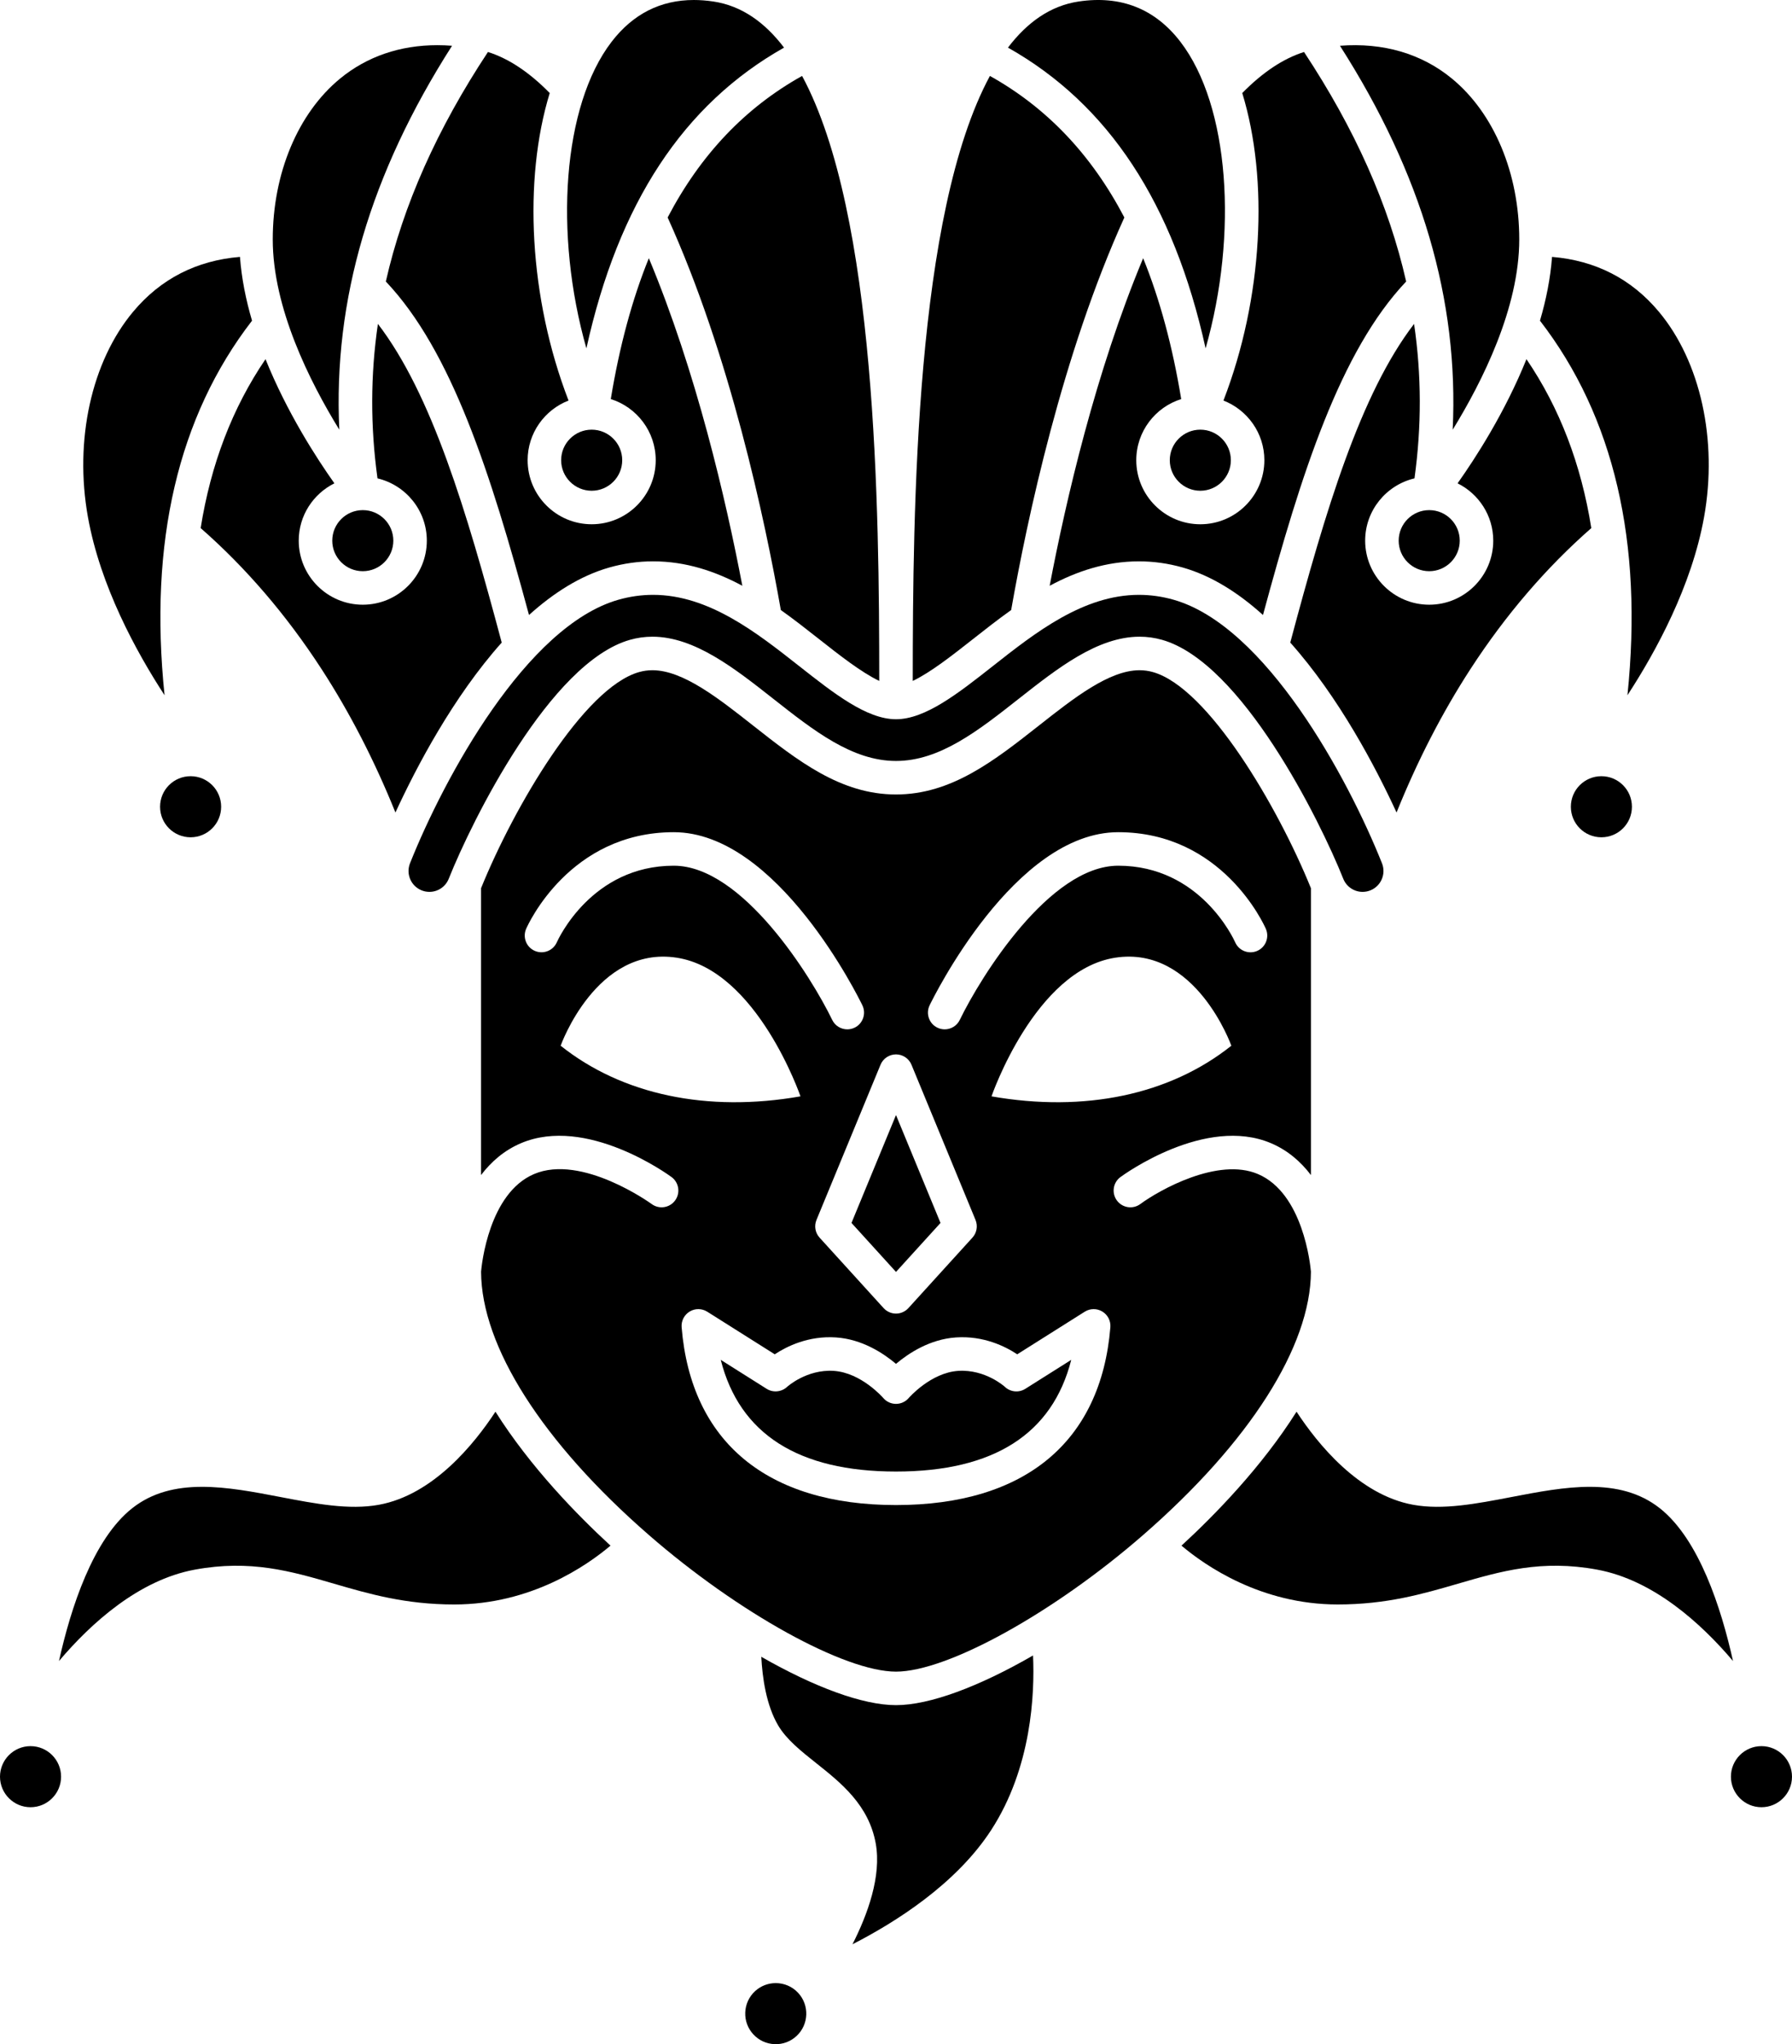 <?xml version="1.0" encoding="UTF-8" standalone="no"?>
<svg
   version="1.1"
   x="0px"
   y="0px"
   viewBox="0 0 427.882 488"
   xml:space="preserve"
   id="svg26"
   sodipodi:docname="Jester.svg"
   width="427.882"
   height="488"
   inkscape:version="1.3.2 (091e20e, 2023-11-25, custom)"
   xmlns:inkscape="http://www.inkscape.org/namespaces/inkscape"
   xmlns:sodipodi="http://sodipodi.sourceforge.net/DTD/sodipodi-0.dtd"
   xmlns="http://www.w3.org/2000/svg"
   xmlns:svg="http://www.w3.org/2000/svg"><defs
     id="defs26" /><sodipodi:namedview
     id="namedview26"
     pagecolor="#ffffff"
     bordercolor="#666666"
     borderopacity="1.0"
     inkscape:showpageshadow="2"
     inkscape:pageopacity="0.0"
     inkscape:pagecheckerboard="0"
     inkscape:deskcolor="#d1d1d1"
     inkscape:zoom="1.349183"
     inkscape:cx="213.83311"
     inkscape:cy="304.99939"
     inkscape:window-width="1920"
     inkscape:window-height="1009"
     inkscape:window-x="1912"
     inkscape:window-y="-8"
     inkscape:window-maximized="1"
     inkscape:current-layer="svg26" /><g
     id="g25"
     transform="translate(0,-3.373761e-4)"><path
       d="m 133.985,109.864 c 0,4.021 3.271,7.292 7.292,7.292 4.021,0 7.292,-3.271 7.292,-7.292 0,-4.021 -3.271,-7.291 -7.292,-7.291 -4.021,0 -7.292,3.271 -7.292,7.291 z"
       id="path1" /><circle
       cx="45.511"
       cy="192.592"
       r="7.292"
       id="circle1" /><path
       d="M 187.21,11.369 C 182.595,5.293 177.043,1.37 170.364,0.365 c -1.612,-0.243 -3.177,-0.364 -4.691,-0.364 -7.961,0 -14.558,3.35 -19.656,9.997 -11.697,15.251 -13.774,45.849 -6.001,73.169 7.651,-34.658 23.183,-58.264 47.194,-71.798 z"
       id="path2" /><path
       d="m 126.313,146.817 c 5.853,-5.279 12.281,-9.386 19.19,-11.344 3.427,-0.973 6.933,-1.466 10.418,-1.466 7.86,0 14.891,2.379 21.327,5.831 -3.901,-20.487 -10.997,-51.106 -22.322,-78.198 -3.989,9.837 -7.012,21.028 -9.087,33.629 6.21,1.945 10.729,7.752 10.729,14.595 0,8.432 -6.86,15.292 -15.292,15.292 -8.432,0 -15.292,-6.86 -15.292,-15.292 0,-6.482 4.062,-12.022 9.768,-14.243 -9.431,-24.428 -10.846,-52.71 -4.491,-73.406 -4.845,-4.941 -9.789,-8.238 -14.749,-9.804 -12.143,18.369 -20.244,36.543 -24.385,54.793 15.705,16.574 25.028,45.718 34.186,79.613 z"
       id="path3" /><path
       d="m 76.73,159.657 c 6.804,10.472 12.723,21.988 17.689,34.311 4.966,-10.782 13.748,-27.538 25.378,-40.568 -8.446,-31.643 -16.736,-59.34 -29.563,-76.074 -1.788,12.209 -1.813,24.474 -0.097,36.876 6.741,1.594 11.777,7.647 11.777,14.868 0,8.432 -6.86,15.292 -15.292,15.292 -8.432,0 -15.292,-6.86 -15.292,-15.292 0,-5.996 3.478,-11.183 8.515,-13.687 -4.259,-6.002 -11.323,-16.918 -16.447,-29.64 -7.889,11.59 -13.058,25.06 -15.484,40.33 10.725,9.391 20.42,20.663 28.816,33.584 z"
       id="path4" /><path
       d="m 79.333,129.07 c 0,4.021 3.271,7.292 7.292,7.292 4.021,0 7.292,-3.271 7.292,-7.292 0,-4.019 -3.269,-7.289 -7.287,-7.291 -10e-4,0 -0.002,0 -0.003,0 -10e-4,0 -0.002,0 -0.003,0 -4.022,0.001 -7.291,3.271 -7.291,7.291 z"
       id="path5" /><path
       d="m 39.293,165.973 c -3.786,-36.519 3.219,-66.534 20.886,-89.42 -1.468,-4.979 -2.501,-10.106 -2.88,-15.226 -10.372,0.857 -18.941,5.239 -25.5,13.079 -9.954,11.899 -14.095,30.68 -10.807,49.015 2.954,16.47 11.5,32.131 18.301,42.552 z"
       id="path6" /><path
       d="m 107.938,10.925 c -1.191,-0.092 -2.365,-0.138 -3.523,-0.138 -8.88,0 -16.781,2.691 -23.203,7.966 -10.073,8.274 -16.086,22.633 -16.086,38.408 0,16.332 8.814,33.926 15.894,45.424 -1.495,-30.938 7.382,-61.114 26.918,-91.66 z"
       id="path7" /><path
       d="m 292.128,95.622 c 5.706,2.221 9.768,7.76 9.768,14.243 0,8.432 -6.86,15.292 -15.292,15.292 -8.432,0 -15.292,-6.86 -15.292,-15.292 0,-6.843 4.519,-12.65 10.729,-14.595 -2.075,-12.601 -5.098,-23.792 -9.087,-33.629 -11.326,27.092 -18.422,57.712 -22.322,78.199 6.437,-3.453 13.469,-5.832 21.329,-5.832 3.485,0 6.99,0.493 10.417,1.465 6.909,1.958 13.336,6.065 19.189,11.344 9.158,-33.894 18.481,-63.038 34.187,-79.612 -4.141,-18.251 -12.242,-36.425 -24.386,-54.793 -4.96,1.566 -9.904,4.863 -14.749,9.804 6.356,20.696 4.941,48.978 -4.491,73.406 z"
       id="path8" /><path
       d="m 346.863,102.586 c 7.08,-11.498 15.894,-29.092 15.894,-45.424 0,-15.775 -6.014,-30.134 -16.086,-38.408 -7.258,-5.963 -16.403,-8.625 -26.726,-7.829 19.535,30.546 28.411,60.722 26.918,91.661 z"
       id="path9" /><path
       d="m 286.605,117.156 c 4.021,0 7.292,-3.271 7.292,-7.292 0,-4.021 -3.271,-7.291 -7.292,-7.291 -4.021,0 -7.292,3.271 -7.292,7.291 0,4.02 3.271,7.292 7.292,7.292 z"
       id="path10" /><path
       d="m 287.867,83.167 c 7.773,-27.32 5.696,-57.918 -6.001,-73.169 -6.068,-7.912 -14.257,-11.154 -24.347,-9.633 -6.679,1.006 -12.231,4.929 -16.846,11.004 24.01,13.534 39.542,37.14 47.194,71.798 z"
       id="path11" /><path
       d="m 159.415,51.919 c 14.831,32.658 23.2,71.953 27.027,93.712 3.224,2.297 6.306,4.72 9.28,7.062 4.587,3.612 9.994,7.863 14.219,9.861 -0.02,-41.116 -0.62,-111.472 -18.424,-144.425 -13.577,7.572 -24.232,18.769 -32.102,33.79 z"
       id="path12" /><path
       d="m 333.966,129.07 c 0,4.021 3.271,7.292 7.292,7.292 4.021,0 7.292,-3.271 7.292,-7.292 0,-4.02 -3.27,-7.29 -7.289,-7.291 -0.001,0 -0.002,0 -0.003,0 -10e-4,0 -0.002,0 -0.003,0 -4.02,0.002 -7.289,3.272 -7.289,7.291 z"
       id="path13" /><path
       d="m 241.44,145.631 c 3.827,-21.759 12.196,-61.054 27.027,-93.712 -7.87,-15.02 -18.525,-26.217 -32.101,-33.79 -17.804,32.953 -18.404,103.309 -18.424,144.426 4.222,-1.996 9.621,-6.242 14.201,-9.848 2.979,-2.347 6.067,-4.776 9.297,-7.076 z"
       id="path14" /><path
       d="m 155.921,142.007 c -2.747,0 -5.518,0.391 -8.235,1.162 -21.995,6.235 -41.645,42.487 -49.788,62.924 -1.015,2.549 0.235,5.451 2.787,6.467 0.589,0.234 1.208,0.354 1.838,0.354 2.051,0 3.868,-1.23 4.626,-3.135 5.6,-14.04 24.284,-51.651 43.25,-57.029 1.78,-0.505 3.542,-0.75 5.387,-0.75 10.022,0 19.587,7.529 28.837,14.811 9.703,7.639 18.863,14.852 29.317,14.852 10.454,0 19.617,-7.214 29.318,-14.852 9.25,-7.282 18.813,-14.811 28.835,-14.811 1.845,0 3.607,0.245 5.387,0.749 18.968,5.378 37.652,42.99 43.251,57.029 0.76,1.905 2.576,3.136 4.627,3.136 0.63,0 1.25,-0.12 1.844,-0.356 2.547,-1.015 3.796,-3.917 2.78,-6.467 -8.143,-20.436 -27.792,-56.687 -49.786,-62.922 -2.718,-0.771 -5.489,-1.161 -8.235,-1.161 -13.3,0 -24.76,9.023 -34.871,16.983 -8.304,6.538 -16.146,12.713 -23.151,12.713 -7.005,0 -14.854,-6.181 -23.166,-12.724 -10.105,-7.957 -21.557,-16.973 -34.852,-16.973 z"
       id="path15" /><path
       d="m 388.589,165.973 c 6.801,-10.421 15.347,-26.083 18.301,-42.551 3.289,-18.335 -0.853,-37.116 -10.807,-49.015 -6.559,-7.84 -15.128,-12.222 -25.5,-13.079 -0.38,5.12 -1.412,10.247 -2.88,15.226 17.667,22.886 24.672,52.901 20.886,89.419 z"
       id="path16" /><path
       d="m 239.917,331.06 c -0.026,-0.023 -4.621,-4.208 -11.113,-3.797 -6.556,0.43 -11.753,6.396 -11.804,6.456 -0.76,0.903 -1.879,1.424 -3.06,1.424 -1.181,0 -2.3,-0.521 -3.06,-1.424 -0.042,-0.049 -5.224,-6.025 -11.804,-6.456 -6.475,-0.41 -11.087,3.774 -11.133,3.817 -1.329,1.235 -3.345,1.442 -4.879,0.473 l -10.969,-6.92 c 4.495,17.706 18.532,26.666 41.844,26.666 23.312,0 37.35,-8.96 41.844,-26.666 l -10.969,6.92 c -1.55,0.979 -3.57,0.775 -4.897,-0.493 z"
       id="path17" /><circle
       cx="382.371"
       cy="192.592"
       r="7.292"
       id="circle17" /><path
       d="m 313.014,303.578 c -0.141,-1.64 -1.868,-18.709 -12.643,-23.297 -9.538,-4.063 -23.515,3.789 -28.095,7.158 -1.78,1.309 -4.284,0.927 -5.592,-0.853 -1.308,-1.78 -0.927,-4.284 0.853,-5.592 0.822,-0.605 20.321,-14.737 35.969,-8.073 4.018,1.711 7.117,4.449 9.511,7.594 v -68.471 c -7.873,-19.429 -24.542,-47.861 -37.718,-51.597 -1.059,-0.3 -2.108,-0.446 -3.205,-0.446 -7.251,0 -15.708,6.658 -23.886,13.096 -10.821,8.52 -21.042,16.567 -34.267,16.567 -13.225,0 -23.443,-8.045 -34.262,-16.563 -8.184,-6.442 -16.642,-13.1 -23.893,-13.1 -1.097,0 -2.145,0.146 -3.205,0.446 -13.176,3.736 -29.843,32.167 -37.717,51.596 v 68.471 c 2.393,-3.144 5.492,-5.882 9.511,-7.594 15.647,-6.663 35.147,7.468 35.969,8.073 1.78,1.309 2.162,3.813 0.853,5.592 -1.308,1.779 -3.81,2.162 -5.59,0.854 -0.258,-0.188 -16.691,-12.018 -28.097,-7.159 -10.765,4.584 -12.498,21.625 -12.642,23.298 0.065,17.847 14.657,40.75 40.061,62.865 21.363,18.596 46.732,32.62 59.012,32.62 12.28,0 37.649,-14.023 59.012,-32.62 25.405,-22.114 39.997,-45.018 40.061,-62.865 z m -76.267,-41.849 c 0,0 10.352,-30.149 29.549,-33.102 19.198,-2.953 27.717,21.015 27.717,21.015 -14.691,11.7 -35.001,15.987 -57.266,12.087 z m -14.778,-21.735 c 0.815,-1.688 20.258,-41.327 45.04,-41.327 24.889,0 34.834,22.13 35.245,23.072 0.884,2.025 -0.042,4.382 -2.066,5.266 -2.022,0.884 -4.375,-0.038 -5.262,-2.057 -0.347,-0.781 -8.366,-18.282 -27.917,-18.282 -16.414,0 -32.878,26.571 -37.837,36.81 -0.691,1.426 -2.118,2.258 -3.604,2.258 -0.584,0 -1.178,-0.128 -1.739,-0.4 -1.989,-0.961 -2.821,-3.352 -1.86,-5.34 z m -8.028,11.718 c 1.62,0 3.08,0.977 3.697,2.474 l 15.292,37.051 c 0.59,1.43 0.303,3.072 -0.737,4.216 l -15.292,16.825 c -0.758,0.834 -1.833,1.31 -2.96,1.31 -1.127,0 -2.202,-0.476 -2.96,-1.31 l -15.292,-16.825 c -1.041,-1.145 -1.328,-2.787 -0.737,-4.216 l 15.292,-37.051 c 0.617,-1.498 2.077,-2.474 3.697,-2.474 z m -80.985,-26.761 c -0.895,2.015 -3.251,2.933 -5.271,2.043 -2.017,-0.888 -2.938,-3.235 -2.057,-5.255 0.411,-0.942 10.356,-23.072 35.245,-23.072 24.782,0 44.224,39.639 45.04,41.327 0.961,1.989 0.128,4.379 -1.86,5.341 -0.561,0.271 -1.154,0.4 -1.739,0.4 -1.486,0 -2.913,-0.831 -3.604,-2.258 -4.959,-10.238 -21.423,-36.81 -37.837,-36.81 -19.571,0 -27.586,17.538 -27.917,18.284 z m 0.912,24.691 c 0,0 8.52,-23.969 27.717,-21.015 19.198,2.954 29.549,33.102 29.549,33.102 -22.264,3.9 -42.574,-0.387 -57.266,-12.087 z m 131.258,67.21 c -2.246,27.372 -20.424,42.446 -51.186,42.446 -30.762,0 -48.939,-15.074 -51.186,-42.446 -0.124,-1.511 0.617,-2.962 1.914,-3.748 1.295,-0.785 2.926,-0.771 4.208,0.038 l 16.115,10.167 c 2.893,-1.911 8.059,-4.464 14.608,-4.029 6.22,0.407 11.306,3.748 14.341,6.309 3.036,-2.562 8.121,-5.902 14.341,-6.309 6.547,-0.437 11.715,2.117 14.608,4.028 l 16.115,-10.167 c 1.282,-0.809 2.913,-0.823 4.208,-0.038 1.297,0.787 2.038,2.238 1.914,3.749 z"
       id="path18" /><path
       d="m 420.594,416.85 c -10e-4,0 -0.002,0 -0.004,0 -10e-4,0 -0.003,0 -0.004,0 -4.019,0.002 -7.288,3.272 -7.288,7.291 0,4.021 3.271,7.292 7.292,7.292 4.021,0 7.292,-3.271 7.292,-7.292 0,-4.019 -3.269,-7.289 -7.288,-7.291 z"
       id="path19" /><path
       d="m 396.334,360.07 c -9.654,-7.638 -22.75,-5.125 -35.415,-2.692 -8.423,1.617 -16.38,3.145 -23.492,1.855 -13.015,-2.359 -22.872,-14.622 -27.846,-22.222 -8.357,13.244 -19.561,24.706 -27.474,31.974 5.634,4.762 18.969,14.044 37.303,14.044 11.683,0 20.326,-2.516 28.684,-4.949 10.282,-2.993 19.995,-5.818 33.28,-3.364 13.425,2.482 24.797,12.819 32.423,21.813 -2.813,-12.643 -8.108,-29.057 -17.463,-36.459 z"
       id="path20" /><polygon
       points="203.313,291.947 213.941,303.64 224.569,291.947 213.941,266.196 "
       id="polygon20" /><path
       d="m 118.3,337.012 c -4.974,7.6 -14.831,19.862 -27.846,22.222 -7.113,1.29 -15.068,-0.238 -23.492,-1.855 -12.665,-2.432 -25.761,-4.946 -35.415,2.692 -9.355,7.401 -14.65,23.815 -17.464,36.461 7.626,-8.994 18.998,-19.332 32.423,-21.813 13.286,-2.455 22.999,0.371 33.28,3.364 8.358,2.433 17.001,4.949 28.684,4.949 18.331,0 31.664,-9.279 37.303,-14.045 -7.913,-7.27 -19.116,-18.732 -27.473,-31.975 z"
       id="path21" /><path
       d="m 213.941,407.064 c -7.935,0 -19.488,-4.298 -32.165,-11.542 0.251,4.908 1.164,11.523 4.015,16.363 1.991,3.38 5.45,6.129 9.113,9.04 5.877,4.67 12.539,9.963 14.199,19.163 1.409,7.808 -1.959,16.994 -5.554,24.063 10.167,-5.197 24.707,-14.33 33.098,-27.24 9.704,-14.929 10.426,-32.612 10.014,-41.706 -12.894,7.437 -24.669,11.859 -32.72,11.859 z"
       id="path22" /><path
       d="m 356.549,129.07 c 0,8.432 -6.86,15.292 -15.292,15.292 -8.432,0 -15.292,-6.86 -15.292,-15.292 0,-7.221 5.037,-13.274 11.777,-14.868 1.716,-12.402 1.691,-24.667 -0.097,-36.876 -12.827,16.734 -21.117,44.43 -29.563,76.074 11.631,13.029 20.413,29.786 25.378,40.568 4.966,-12.323 10.885,-23.839 17.689,-34.311 8.396,-12.921 18.091,-24.193 28.814,-33.584 -2.426,-15.271 -7.595,-28.74 -15.484,-40.33 -5.124,12.722 -12.188,23.638 -16.447,29.64 5.039,2.504 8.517,7.691 8.517,13.687 z"
       id="path23" /><path
       d="m 185.228,473.419 c -1.778,0 -3.56,0.645 -4.962,1.947 -1.426,1.326 -2.251,3.128 -2.322,5.075 -0.071,1.946 0.62,3.804 1.946,5.23 1.326,1.427 3.128,2.252 5.074,2.323 1.946,0.078 3.804,-0.62 5.23,-1.946 2.945,-2.737 3.114,-7.36 0.376,-10.305 -1.433,-1.543 -3.386,-2.324 -5.342,-2.324 z"
       id="path24" /><path
       d="m 7.295,416.85 c -0.001,0 -0.003,0 -0.004,0 -0.001,0 -0.002,0 -0.004,0 C 3.269,416.852 0,420.122 0,424.141 c 0,4.021 3.271,7.292 7.292,7.292 4.021,0 7.292,-3.271 7.292,-7.292 -10e-4,-4.019 -3.27,-7.289 -7.289,-7.291 z"
       id="path25" /></g></svg>
